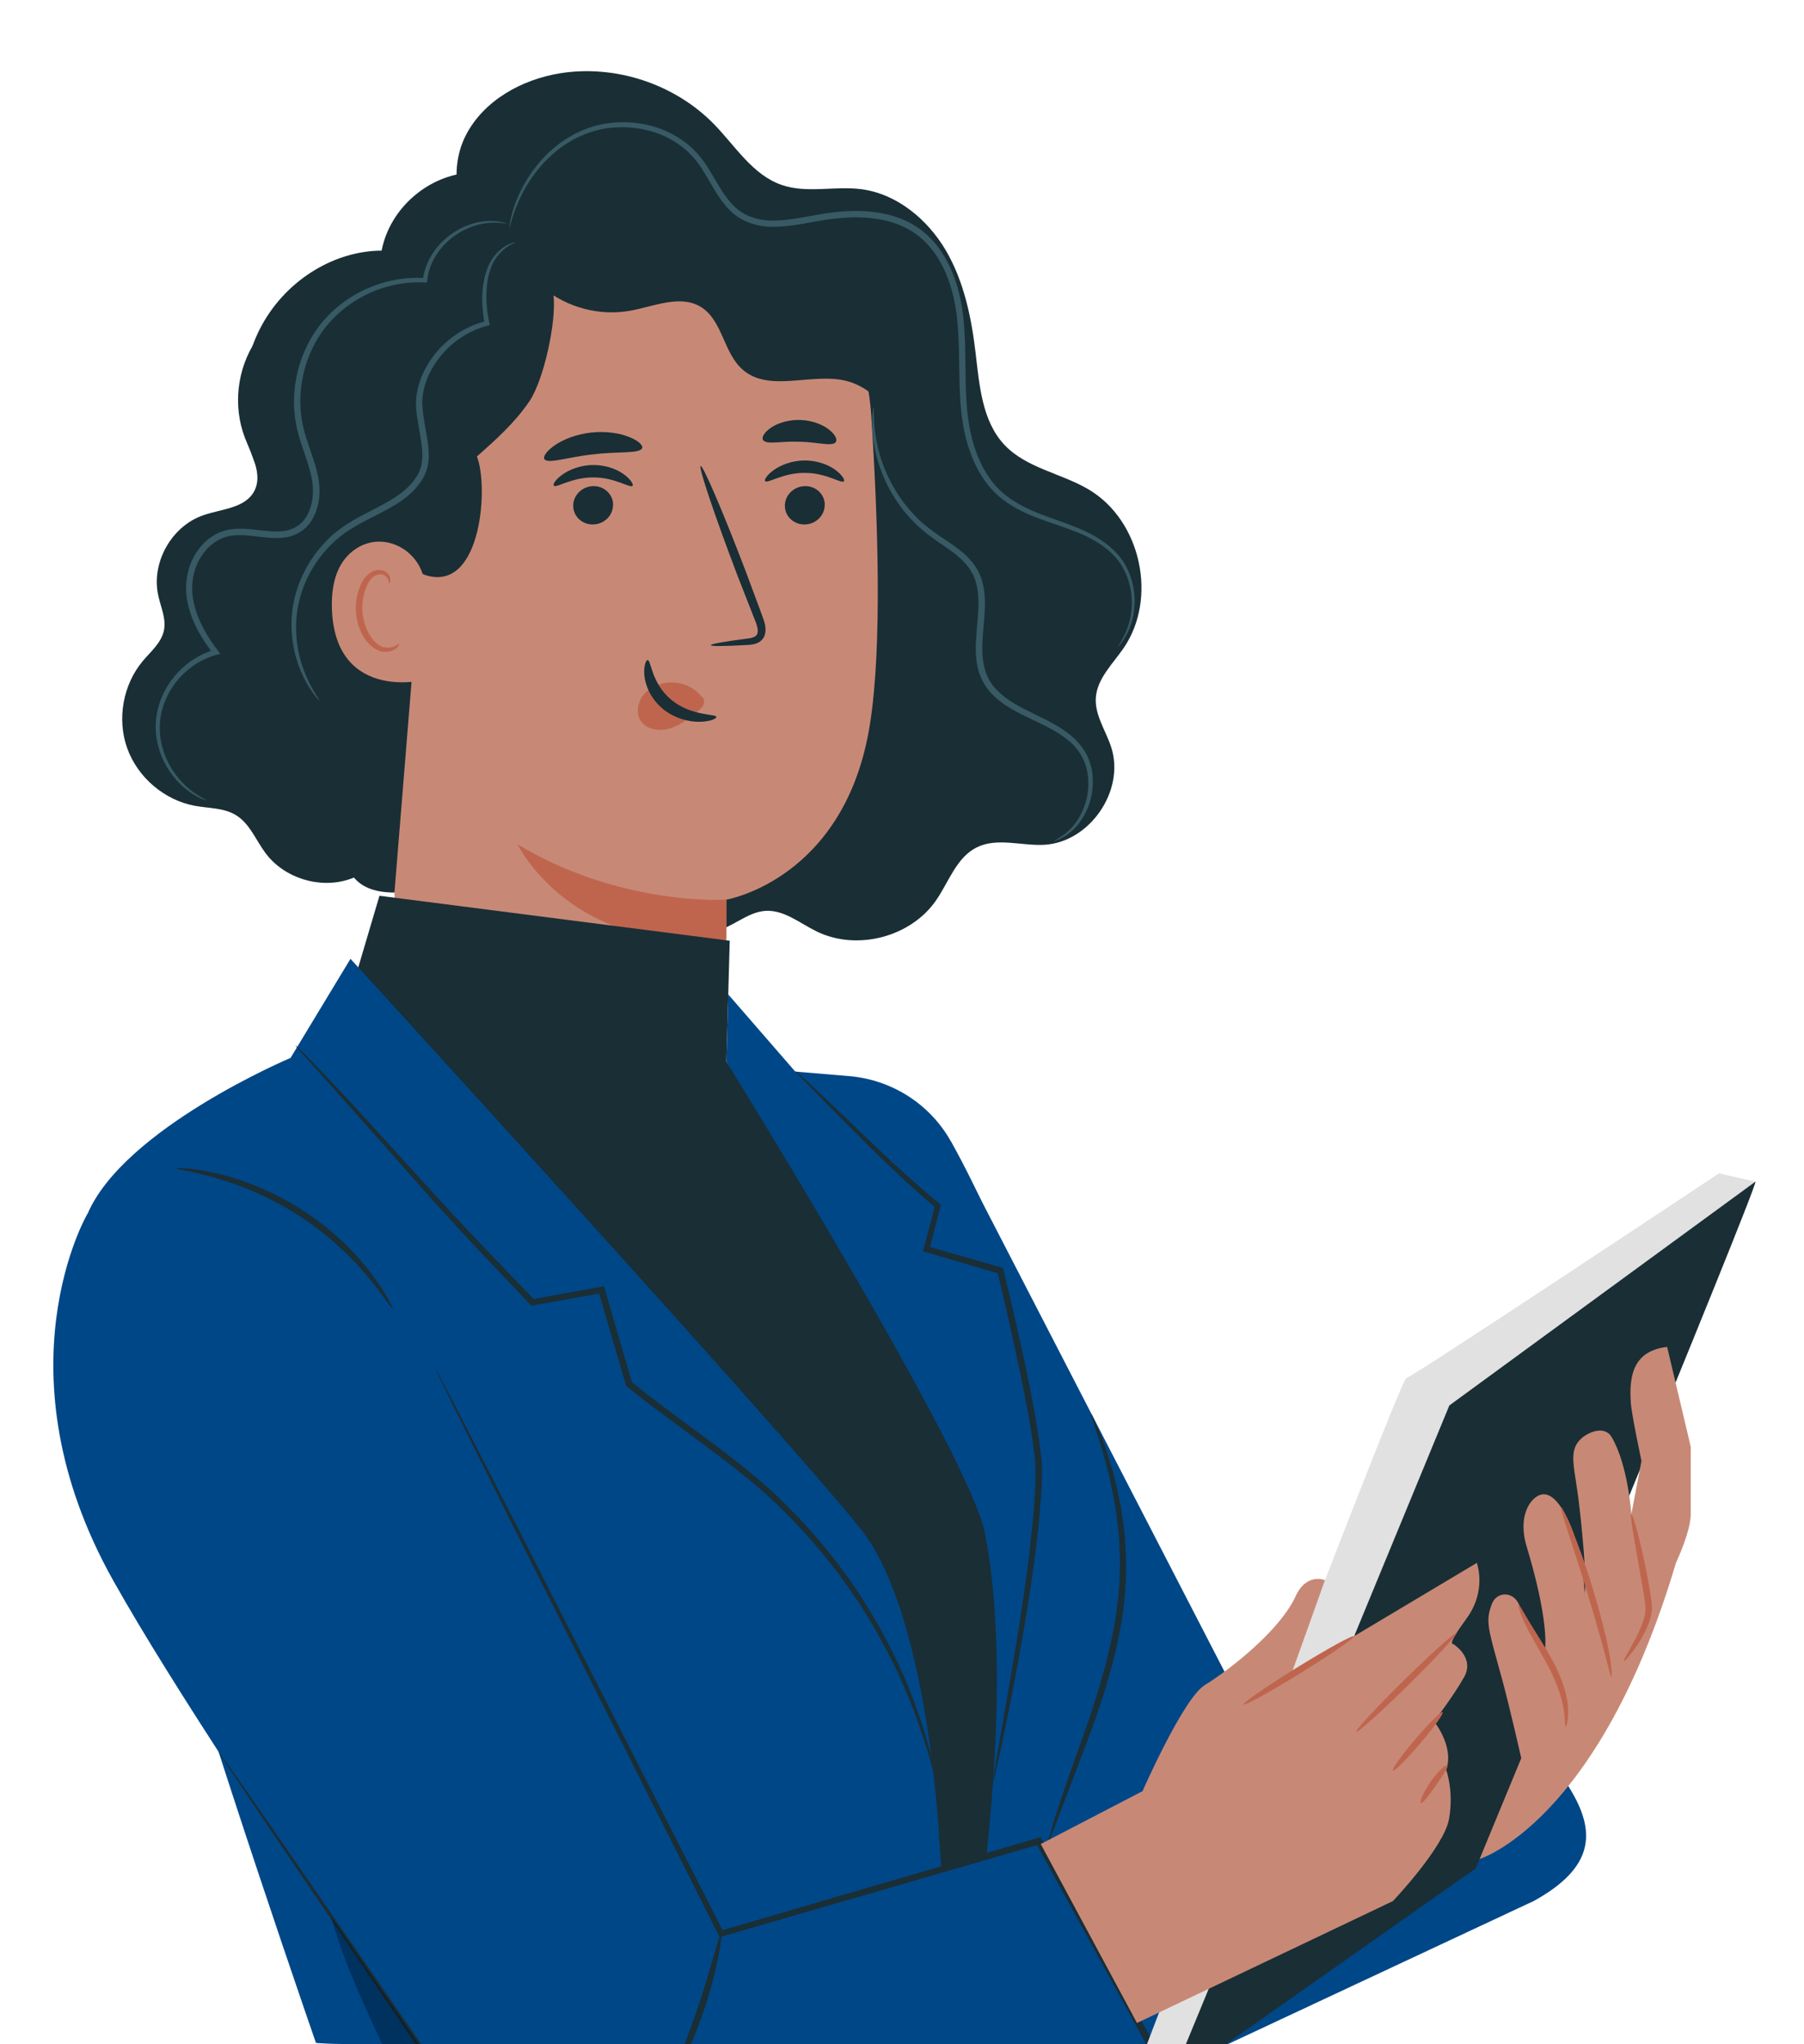 <?xml version="1.0" encoding="UTF-8"?>
<svg id="Camada_1" data-name="Camada 1" xmlns="http://www.w3.org/2000/svg" xmlns:xlink="http://www.w3.org/1999/xlink" viewBox="0 0 167.39 189.62">
  <defs>
    <style>
      .cls-1 {
        fill: #bf654e;
      }

      .cls-2 {
        opacity: .3;
      }

      .cls-3 {
        fill: #ff4f5b;
      }

      .cls-4 {
        fill: #375a64;
      }

      .cls-5 {
        fill: none;
      }

      .cls-6 {
        fill: #1a2e35;
      }

      .cls-7 {
        clip-path: url(#clippath-1);
      }

      .cls-8 {
        fill: #c78976;
      }

      .cls-9 {
        fill: #004788;
      }

      .cls-10 {
        clip-path: url(#clippath);
      }

      .cls-11 {
        fill: #e1e1e1;
      }
    </style>
    <clipPath id="clippath">
      <path class="cls-5" d="M31.85-39.82h180.27v-189.62H0V-71.67c0,17.59,14.26,31.85,31.85,31.85Z"/>
    </clipPath>
    <clipPath id="clippath-1">
      <path class="cls-5" d="M31.85,189.62h180.27V0H0v157.77c0,17.59,14.26,31.85,31.85,31.85Z"/>
    </clipPath>
  </defs>
  <g class="cls-10">
    <g>
      <path class="cls-8" d="M36.86,56.78c.65,8.42,13.66,94.37,13.66,94.37l-4.34,33.13,5.09,75.98,25.57-2.61,9.54-106.13,8.86-101.95-58.4,7.2Z"/>
      <path class="cls-8" d="M20.27,55.06c.65,8.42,9.77,33.19,9.77,33.19l4,106.4.65,63.9,25.57-2.61,5.79-86.88,3.75-119.47-49.54,5.49Z"/>
      <path class="cls-1" d="M70.04,95.14s.01.14,0,.41c-.01.3-.03.7-.05,1.21-.06,1.1-.15,2.65-.26,4.63-.26,4.06-.62,9.86-1.07,17.02-.89,14.37-2.42,34.21-3.47,56.15-1.21,21.93-2.31,41.77-3.11,56.18-.43,7.16-.77,12.96-1.01,17.02-.13,1.98-.23,3.53-.31,4.63-.04.5-.07.9-.1,1.2-.02.27-.04.41-.05.41-.01,0-.01-.14,0-.41,0-.3.02-.7.03-1.21.05-1.1.11-2.65.19-4.63.19-4.06.47-9.87.82-17.03.75-14.41,1.79-34.26,2.93-56.2,1.04-21.95,2.65-41.78,3.65-56.14.53-7.15.97-12.95,1.27-17.01.16-1.98.29-3.53.38-4.62.05-.5.08-.9.11-1.2.03-.27.05-.41.06-.41Z"/>
      <path class="cls-3" d="M11.49,26.54l15.83,113.9s32.52,9.15,62.46-4.07l12.33-110.12L69.36,3.61,11.49,26.54Z"/>
      <path class="cls-9" d="M32.52-140.49l-5.56,9.19s-15.47,6.53-18.85,14.5c-3.38,7.98,24.41,86.05,24.41,86.05,0,0-21.27,25.62-21.03,57.29,0,0,42.3,13.54,82.19,4.59l-6.53-89.92s-.97-20.79-7.25-28.76c-6.28-7.98-47.38-52.94-47.38-52.94Z"/>
      <path class="cls-9" d="M67.57-137.19l-.17,6.25s22.51,36.26,23.98,43.69c3.6,18.21-2.63,48.31-2.63,48.31l2.63,70.22,12.88-4.46-7.88-69.99,2.92-15.97s5.95-26.21,2.91-32.3c-2.26-4.52-8.57-22.58-13.99-32.14-1.95-3.45-5.48-5.7-9.43-6.03l-5-.42-6.22-7.16Z"/>
      <path class="cls-6" d="M91.38,31.28c-.17,0-1.11-19.08-2.11-42.63-1-23.56-1.66-42.65-1.5-42.66.17,0,1.11,19.08,2.11,42.63,1,23.55,1.66,42.65,1.49,42.66Z"/>
      <path class="cls-6" d="M104.26,26.82s-.3.15-.89.39c-.64.25-1.51.58-2.59.99-1.12.43-2.51.95-4.15,1.43-1.64.49-3.48,1.15-5.58,1.63-1.05.26-2.14.54-3.28.83-1.14.3-2.35.49-3.59.75-2.48.55-5.17.91-7.99,1.31-5.66.68-11.93,1.08-18.51.95-6.58-.16-12.83-.83-18.47-1.68-2.81-.47-5.48-.91-7.96-1.47-2.49-.49-4.77-1.08-6.86-1.6-2.1-.49-3.96-1.09-5.6-1.55-1.65-.46-3.05-.92-4.19-1.31-1.1-.37-1.97-.67-2.63-.89-.6-.21-.91-.33-.9-.35,0-.02.33.06.94.23.66.19,1.55.46,2.66.78,1.15.35,2.56.78,4.21,1.21,1.65.43,3.51,1,5.61,1.46,2.09.5,4.38,1.06,6.86,1.53,2.47.54,5.14.96,7.94,1.41,5.62.81,11.84,1.46,18.39,1.62,6.55.12,12.79-.25,18.43-.9,2.81-.39,5.49-.73,7.96-1.25,1.24-.25,2.45-.43,3.58-.71,1.14-.27,2.23-.54,3.28-.79,2.1-.45,3.94-1.08,5.59-1.54,1.65-.45,3.04-.93,4.17-1.33,1.1-.37,1.97-.66,2.63-.88.6-.2.92-.29.93-.27Z"/>
      <g class="cls-2">
        <path d="M11.71,26.45c12.89,9.11,27.37,14.84,43.1,16.1,15.73,1.25,29.86-4.31,44.02-11.26v-2.67s-21.64,7.45-46.18,5.57c-24.82-1.9-40.94-7.74-40.94-7.74Z"/>
      </g>
    </g>
  </g>
  <g class="cls-7">
    <g>
      <path class="cls-9" d="M88.21,105.86l10.91,21.13,15.87,30.74,14.95-6.89,1.77-4.2c6.11,13.97,23.97,22.32,10.63,29.7l-45.97,21.51-18.19-32.54,10.02-59.45Z"/>
      <path class="cls-6" d="M23.73,31.62c-1.74,2.6-2.13,6.06-1.01,8.98.63,1.64,1.7,3.46.85,5-.86,1.56-3.02,1.61-4.71,2.2-2.94,1.01-4.84,4.38-4.18,7.42.23,1.09.76,2.18.53,3.27-.24,1.14-1.21,1.94-1.95,2.82-1.85,2.2-2.43,5.41-1.45,8.12.98,2.71,3.47,4.82,6.3,5.33,1.29.23,2.69.18,3.8.87,1.28.79,1.84,2.33,2.74,3.53,1.73,2.3,4.99,3.32,7.73,2.42,2.74-.9,4.74-3.67,4.76-6.55"/>
      <g>
        <path class="cls-6" d="M45.36,22.18c-3.05-1.94-3.79-6.43-2.13-9.64,1.65-3.21,5.16-5.16,8.73-5.74,5.16-.83,10.68,1,14.32,4.75,1.97,2.03,3.56,4.67,6.23,5.6,2.35.82,4.94.08,7.4.4,3.3.43,6.13,2.78,7.83,5.64,1.69,2.87,2.39,6.21,2.78,9.52.36,3.03.6,6.37,2.7,8.58,2.05,2.16,5.3,2.62,7.85,4.15,4.8,2.89,6.36,10.05,3.19,14.68-1.01,1.47-2.46,2.83-2.58,4.61-.11,1.63.95,3.08,1.44,4.63,1.27,4.01-2.01,8.76-6.2,9.01-2.12.12-4.39-.7-6.29.24-1.89.94-2.59,3.21-3.79,4.94-2.37,3.4-7.34,4.68-11.06,2.86-1.56-.76-3.03-2.02-4.76-1.91-1.73.12-3.09,1.59-4.79,1.92-2.23.43-4.34-1.21-5.66-3.05-1.32-1.84-2.25-4.01-3.94-5.51-2.22-1.97-5.33-2.46-8.14-3.43-6.19-2.13-11.37-7.05-13.82-13.12-2.45-6.08-2.13-13.21.85-19.04"/>
        <g>
          <g>
            <path class="cls-8" d="M38.9,27.03c-2.62.28-4.6,2.53-4.54,5.17h0l3.03,68.67c.13,8.11,11.98,12.67,20.67,12.47h0c8.77-.2,9.05-4.5,9.16-12.22.18-12.89.17-17.73.17-17.66,0,0,11.08-1.86,13.34-16.33,1.13-7.19.74-18.98.11-28.62-.57-8.67-6.34-19.3-14.98-18.37l-26.97,6.88Z"/>
            <g>
              <path class="cls-6" d="M76.52,46.78c.04.98-.76,1.82-1.78,1.87-1.02.06-1.88-.69-1.91-1.67-.04-.98.76-1.82,1.78-1.88,1.02-.06,1.88.69,1.92,1.67Z"/>
              <path class="cls-6" d="M78.3,44.65c-.23.24-1.64-.79-3.63-.78-1.99-.02-3.46,1.01-3.67.77-.11-.11.13-.54.76-1.01.63-.46,1.7-.92,2.94-.91,1.24,0,2.29.46,2.89.93.61.47.82.91.71,1.01Z"/>
            </g>
            <g>
              <path class="cls-6" d="M56.88,46.78c.04.98-.76,1.82-1.78,1.87-1.02.06-1.88-.69-1.91-1.67-.04-.98.76-1.82,1.78-1.88,1.02-.06,1.88.69,1.92,1.67Z"/>
              <path class="cls-6" d="M58.69,45.07c-.23.24-1.64-.79-3.63-.78-1.99-.02-3.46,1.01-3.67.77-.11-.11.12-.54.76-1.01.63-.46,1.7-.92,2.94-.91,1.24,0,2.29.46,2.89.93.61.47.82.91.71,1.01Z"/>
            </g>
            <path class="cls-6" d="M65.96,59.85c0-.11,1.23-.33,3.24-.59.51-.05.99-.16,1.08-.5.12-.37-.1-.92-.34-1.51-.48-1.23-.99-2.52-1.52-3.88-2.1-5.52-3.63-10.06-3.41-10.14.22-.08,2.11,4.32,4.21,9.84.51,1.36.99,2.66,1.45,3.9.19.58.53,1.23.27,2-.14.38-.51.66-.84.75-.33.1-.61.11-.87.12-2.02.11-3.28.13-3.28.01Z"/>
            <path class="cls-1" d="M67.4,83.46s-9.72.65-19.37-5.12c0,0,4.91,10.19,19.37,8.81v-3.69Z"/>
            <path class="cls-1" d="M65.13,64.66c-.72-.95-1.98-1.47-3.23-1.33-.87.1-1.74.51-2.26,1.22-.52.71-.63,1.71-.15,2.38.54.76,1.67.93,2.62.66.95-.27,1.77-.9,2.55-1.53.21-.17.43-.35.57-.59.13-.24.16-.55,0-.74"/>
            <path class="cls-6" d="M60.1,61.24c.32-.02.33,2.15,2.19,3.68,1.85,1.54,4.16,1.29,4.18,1.59.03.14-.51.42-1.49.45-.96.03-2.35-.27-3.49-1.21-1.13-.94-1.62-2.2-1.7-3.09-.08-.91.16-1.44.3-1.43Z"/>
          </g>
          <path class="cls-6" d="M59.58,41.57c-.2.54-2.19.29-4.53.58-2.35.24-4.23.93-4.54.44-.14-.23.19-.74.95-1.27.76-.53,1.96-1.03,3.37-1.19,1.4-.16,2.69.06,3.55.41.86.34,1.29.77,1.21,1.03Z"/>
          <path class="cls-6" d="M77.56,41.01c-.35.45-1.73-.01-3.38-.03-1.65-.08-3.05.31-3.38-.16-.14-.23.08-.68.69-1.11.6-.43,1.61-.78,2.74-.75,1.14.03,2.12.44,2.7.9.59.46.78.93.62,1.15Z"/>
        </g>
        <path class="cls-6" d="M46.83,19.06c-.01,2.89,1.32,5.77,3.54,7.62s5.28,2.67,8.13,2.14c2.21-.4,4.63-1.52,6.54-.34,2.01,1.24,2.09,4.27,3.88,5.82,2.55,2.21,6.6.14,9.84,1.1,2.5.74,4.06,3.13,5.72,5.14s4.15,3.92,6.65,3.18c-.16-2.25-.32-4.52-.99-6.67-.67-2.15-1.9-4.2-3.79-5.43-1.03-.67-2.24-1.08-3.2-1.86-2.07-1.67-2.55-4.59-3.84-6.93-1.65-3.01-4.84-5.13-8.26-5.48-2.84-.29-5.77.56-8.55-.14-2.05-.52-3.84-1.85-5.92-2.24-4.04-.77-7.8,2.13-10.73,5.02"/>
      </g>
      <polygon class="cls-6" points="35.21 83.1 67.71 87.27 67.4 98.5 100.95 140.52 91.38 197.85 64.45 187.99 32.22 132.92 33.04 90.43 35.21 83.1"/>
      <path class="cls-9" d="M32.52,88.95l-5.56,9.19s-15.47,6.53-18.85,14.5c-3.38,7.98,24.41,86.05,24.41,86.05,0,0-21.27,25.62-21.03,57.29,0,0,42.3,13.54,82.19,4.59l-6.53-89.92s-.97-20.79-7.25-28.76c-6.28-7.98-47.38-52.94-47.38-52.94Z"/>
      <path class="cls-9" d="M67.57,92.25l-.17,6.25s22.51,36.26,23.98,43.69c3.6,18.21-2.63,48.31-2.63,48.31l2.63,70.22,12.88-4.46-7.88-69.99,2.92-15.97s5.95-26.21,2.91-32.3c-2.26-4.52-8.57-22.58-13.99-32.14-1.95-3.45-5.48-5.7-9.43-6.03l-5-.42-6.22-7.16Z"/>
      <path class="cls-6" d="M86.9,165.31s-.12-.32-.29-.93c-.16-.62-.41-1.52-.78-2.68-.74-2.3-1.91-5.62-4-9.41-2.04-3.8-5.02-8.06-9.08-12.08-4.02-4.07-9.41-7.42-14.58-11.57l-.08-.06-.03-.09v-.04c-.88-2.98-1.72-5.89-2.54-8.7l.34.21c-2.21.39-4.34.77-6.4,1.14l-.15.03-.11-.11c-3.26-3.42-6.3-6.6-8.92-9.53-2.6-2.93-4.89-5.52-6.81-7.68-1.88-2.11-3.39-3.8-4.47-5.01-.49-.55-.89-.99-1.19-1.33-.27-.31-.4-.47-.39-.48.01-.01.17.13.46.41.32.32.74.75,1.26,1.27,1.09,1.12,2.66,2.78,4.6,4.9,1.95,2.14,4.27,4.7,6.91,7.59,2.64,2.9,5.7,6.05,8.98,9.46l-.26-.09c2.06-.37,4.19-.76,6.4-1.16l.27-.05.08.26c.82,2.8,1.67,5.72,2.53,8.7v.04s-.09-.15-.09-.15c5.14,4.13,10.54,7.5,14.6,11.65,4.08,4.09,7.05,8.42,9.06,12.28,2.06,3.85,3.17,7.21,3.85,9.54.33,1.17.55,2.09.67,2.72.13.63.19.96.17.96Z"/>
      <path class="cls-6" d="M92.14,165.31s.01-.27.09-.79c.1-.57.22-1.31.38-2.23.35-2.01.83-4.79,1.42-8.19.57-3.46,1.24-7.59,1.72-12.2.12-1.15.22-2.33.28-3.54.06-1.22.1-2.42-.08-3.66-.31-2.49-.82-5.05-1.36-7.67-.66-3.14-1.36-6.19-2.05-9.08l.21.22c-2.39-.7-4.69-1.37-6.86-2.01l-.26-.08.07-.26c.38-1.39.74-2.72,1.08-4l.08.26c-4.19-3.54-7.31-6.87-9.58-9.11-1.08-1.1-1.94-1.98-2.59-2.63-.59-.61-.9-.95-.88-.97.02-.02.36.28.99.85.67.63,1.57,1.47,2.68,2.53,2.32,2.17,5.49,5.44,9.71,8.93l.12.1-.04.16c-.34,1.28-.69,2.62-1.05,4.01l-.19-.34c2.18.62,4.48,1.28,6.87,1.97l.17.05.04.17c.71,2.9,1.41,5.94,2.08,9.1.54,2.63,1.05,5.2,1.36,7.73.19,1.27.14,2.55.07,3.76-.07,1.22-.17,2.41-.3,3.57-.51,4.63-1.23,8.76-1.85,12.21-.63,3.46-1.21,6.24-1.62,8.16-.2.91-.37,1.64-.5,2.21-.12.5-.19.77-.22.76Z"/>
      <path class="cls-6" d="M91.38,260.72c-.17,0-1.11-19.08-2.11-42.63-1-23.56-1.66-42.65-1.5-42.66.17,0,1.11,19.08,2.11,42.63,1,23.55,1.66,42.65,1.49,42.66Z"/>
      <g>
        <path class="cls-9" d="M8.1,112.63s-8.5,14.56,2.42,34.02c10.92,19.46,42.54,63.62,42.54,63.62,0,0,6.32,2.68,12.65,3.07,5.32.32,31.03-13.87,39.31-18.5l1.66-5.24-5.01-9.13-5.3-9.66-29.48,8.59-31.47-62.45s-9.44-13.43-27.33-4.32Z"/>
        <path class="cls-6" d="M20.27,162.49s.13.15.36.47c.24.34.57.81,1,1.41.89,1.27,2.17,3.11,3.81,5.47,3.3,4.79,8.06,11.69,13.94,20.21,2.94,4.27,6.15,8.95,9.6,13.98.43.63.87,1.26,1.31,1.9.48.6.93,1.23,1.44,1.81,1.05,1.14,2.19,2.25,3.54,3.11,2.66,1.77,5.98,2.66,9.36,2.43.83-.06,1.71-.13,2.54-.3.32-.09.75-.3,1.14-.46.4-.17.8-.35,1.19-.53,1.59-.73,3.2-1.5,4.81-2.27,3.23-1.58,6.52-3.19,9.87-4.83,6.68-3.33,13.6-6.78,20.7-10.32l-.15.18c.08-.26.17-.54.26-.82.47-1.48.94-2.96,1.4-4.42l.02.24c-3.54-6.45-6.99-12.74-10.3-18.79l.35.14c-10.55,3.06-20.47,5.94-29.48,8.55l-.21.06-.1-.2c-7.89-15.71-14.48-28.82-19.11-38.03-2.28-4.58-4.08-8.2-5.32-10.69-.6-1.22-1.06-2.16-1.38-2.83-.15-.31-.26-.55-.35-.73-.08-.16-.11-.25-.1-.25,0,0,.05.08.14.23.1.18.22.41.38.71.34.66.83,1.59,1.46,2.79,1.27,2.48,3.12,6.07,5.45,10.62,4.68,9.19,11.33,22.27,19.31,37.93l-.31-.14c9.01-2.64,18.92-5.53,29.47-8.62l.23-.07.12.21c3.32,6.05,6.78,12.34,10.32,18.79l.06.12-.04.13c-.46,1.47-.93,2.94-1.4,4.42-.09.28-.18.56-.26.82l-.04.12-.12.06c-7.09,3.53-14.02,6.98-20.71,10.31-3.36,1.64-6.66,3.24-9.89,4.82-1.62.78-3.22,1.54-4.83,2.27-.4.19-.8.37-1.21.54-.42.17-.77.36-1.29.5-.86.17-1.72.23-2.59.3-3.48.23-6.94-.7-9.69-2.54-1.39-.89-2.57-2.04-3.64-3.22-.52-.6-.98-1.25-1.47-1.86-.44-.64-.87-1.28-1.3-1.91-3.43-5.04-6.63-9.73-9.54-14.02-5.81-8.56-10.51-15.5-13.78-20.32-1.6-2.39-2.85-4.25-3.72-5.54-.41-.62-.73-1.1-.95-1.45-.21-.33-.31-.51-.31-.51Z"/>
        <path class="cls-6" d="M62.26,193.13c-.16-.08,1.19-3.03,2.46-6.82,1.29-3.78,2.01-6.95,2.19-6.91.16.02-.3,3.28-1.6,7.11-1.29,3.83-2.9,6.7-3.04,6.62Z"/>
      </g>
      <path class="cls-6" d="M39.23,50.39c-.43-.12-2.16,2.43.61,3.06,4.86,1.1,5.5-8.39,4.41-11.1,1.76-1.56,3.53-3.14,4.87-5.12,1.34-1.98,2.52-7.39,2.24-9.82,1.75.1,9.21-2.36,8.41-2.59-1.81-.52-5.52-1.69-6.49-3.26-2.11-3.41-5.83-5.75-9.64-5.54-3.8.21-7.45,3.21-8.23,7.23-4.6.03-9.09,2.93-11.3,7.27-2.21,4.35-2.05,9.98.41,14.18.64,1.1,1.46,2.2,1.48,3.49.02,1.61-1.17,2.88-2.01,4.21-2.29,3.63-2.12,8.61-.35,12.56s3.02,5.34,5.54,6.13c4.93,1.55-.79,11.71,7.42,11.71"/>
      <g>
        <path class="cls-8" d="M39.42,54.36c-.15-3.08-3.5-5.13-6.17-3.59-1.46.85-2.58,2.55-2.45,5.81.36,8.71,9.03,6.55,9.03,6.3,0-.16-.23-4.93-.41-8.53Z"/>
        <path class="cls-1" d="M37.04,59.7s-.15.11-.4.24c-.25.12-.67.22-1.13.07-.93-.3-1.77-1.73-1.88-3.3-.05-.79.08-1.55.34-2.19.24-.65.63-1.11,1.09-1.21.46-.13.8.14.91.38.13.24.08.41.13.43.03.02.18-.15.1-.51-.04-.17-.15-.37-.37-.53-.22-.16-.53-.24-.85-.19-.67.07-1.25.72-1.53,1.42-.32.7-.49,1.56-.43,2.45.13,1.75,1.09,3.36,2.37,3.67.62.13,1.12-.07,1.38-.29.26-.23.3-.42.27-.44Z"/>
      </g>
      <path class="cls-4" d="M103.72,59.97s.2-.27.49-.82c.29-.55.68-1.41.78-2.59.11-1.16-.06-2.67-.92-4.1-.87-1.43-2.54-2.51-4.52-3.23-1.96-.79-4.35-1.28-6.45-2.85-2.13-1.58-3.31-4.31-3.76-7.12-.47-2.85-.23-5.86-.46-8.9-.11-1.52-.37-3.05-.92-4.51-.54-1.45-1.38-2.84-2.59-3.84-1.21-1.01-2.74-1.55-4.27-1.74-1.54-.2-3.1-.09-4.6.14-1.5.24-3,.6-4.54.63-1.51.06-3.13-.41-4.2-1.49-1.07-1.05-1.67-2.35-2.37-3.47-.67-1.15-1.51-2.1-2.54-2.77-2.04-1.38-4.48-1.7-6.54-1.41-2.08.31-3.8,1.31-5.05,2.42-1.26,1.12-2.09,2.34-2.66,3.37-1.12,2.11-1.26,3.47-1.34,3.44-.01,0,0-.08.02-.25.03-.16.06-.4.14-.71.14-.62.42-1.52.96-2.6.55-1.07,1.37-2.34,2.64-3.52,1.27-1.16,3.03-2.24,5.21-2.59,2.15-.33,4.7-.03,6.89,1.42,1.1.7,2.03,1.75,2.72,2.92.72,1.15,1.32,2.41,2.3,3.35.96.96,2.36,1.36,3.8,1.31,1.45-.03,2.91-.38,4.45-.63,1.54-.25,3.15-.36,4.78-.15,1.62.2,3.26.78,4.58,1.88,1.32,1.09,2.2,2.58,2.77,4.1.57,1.53.84,3.13.95,4.68.22,3.11-.03,6.09.42,8.86.42,2.74,1.54,5.32,3.51,6.81,1.96,1.5,4.32,2.03,6.3,2.85,2.01.76,3.76,1.92,4.66,3.46.89,1.52,1.02,3.1.87,4.3-.14,1.22-.58,2.09-.91,2.63-.34.54-.6.76-.6.76Z"/>
      <path class="cls-4" d="M81.04,37.79c.06,0,0,.71.12,1.96.13,1.24.48,3.07,1.54,5.05.52.99,1.21,2.01,2.12,2.96.89.97,2.03,1.76,3.3,2.59.62.43,1.27.89,1.83,1.5.57.6,1.01,1.37,1.22,2.21.43,1.69.11,3.43.01,5.13-.13,1.69.05,3.4,1.09,4.57,1.01,1.19,2.46,1.86,3.79,2.52,1.35.65,2.67,1.32,3.68,2.28.49.49.91,1.04,1.18,1.63.25.6.43,1.2.46,1.79.2,2.39-.92,4.16-1.83,5.03-.49.43-.92.7-1.23.83-.31.13-.48.19-.49.17-.04-.07.67-.28,1.55-1.17.83-.88,1.81-2.6,1.57-4.82-.11-1.09-.61-2.23-1.55-3.1-.95-.87-2.22-1.51-3.57-2.14-1.34-.65-2.86-1.32-4.01-2.64-.56-.66-.96-1.49-1.13-2.36-.18-.87-.17-1.76-.11-2.64.11-1.74.4-3.43.02-4.94-.35-1.54-1.57-2.57-2.78-3.4-1.23-.82-2.45-1.69-3.35-2.71-.93-1-1.62-2.07-2.14-3.11-1.04-2.07-1.33-3.96-1.39-5.23-.03-.64-.01-1.14.03-1.47.04-.34.06-.51.09-.51Z"/>
      <path class="cls-4" d="M19.17,74.26s-.11-.02-.32-.1c-.21-.07-.5-.22-.87-.44-.72-.44-1.74-1.25-2.54-2.65-.79-1.36-1.37-3.44-.7-5.64.63-2.15,2.45-4.38,5.21-5.17l-.14.41c-.97-1.23-1.87-2.66-2.31-4.36-.46-1.68-.27-3.7.86-5.26.54-.78,1.34-1.44,2.3-1.77.97-.32,1.98-.25,2.94-.15.95.1,1.91.26,2.81.12.9-.13,1.69-.67,2.11-1.49.64-1.2.63-2.66.27-3.98-.34-1.34-.92-2.63-1.23-4-.63-2.75-.16-5.57.99-7.83,1.14-2.29,3.04-3.97,5.02-4.95,1.99-.99,4.07-1.33,5.88-1.2l-.22.18c.21-1.68,1.13-2.99,2.11-3.84.98-.86,2.04-1.3,2.92-1.5.88-.2,1.59-.15,2.05-.09.46.09.69.17.69.18,0,.09-.98-.3-2.69.13-.83.23-1.84.68-2.76,1.52-.91.83-1.74,2.08-1.91,3.64l-.02.19h-.2c-1.75-.1-3.74.25-5.63,1.22-1.88.97-3.67,2.57-4.74,4.76-1.08,2.16-1.51,4.85-.91,7.44.3,1.3.87,2.58,1.24,3.99.37,1.39.43,3.03-.33,4.43-.49.97-1.51,1.66-2.55,1.8-1.05.16-2.03-.02-2.97-.12-.94-.11-1.86-.16-2.68.11-.81.28-1.52.84-2.01,1.54-1.03,1.41-1.22,3.21-.8,4.78.4,1.59,1.25,2.98,2.17,4.18l.24.31-.37.1c-2.55.7-4.32,2.77-4.94,4.79-.67,2.06-.17,4.03.56,5.37.73,1.37,1.69,2.19,2.37,2.67.69.47,1.11.63,1.1.67Z"/>
      <path class="cls-4" d="M47.78,22.47c.06.09-.88.25-1.74,1.45-.86,1.19-1.19,3.46-.64,6.02l.05.22-.21.05c-2.15.54-4.53,2.25-5.61,4.94-.26.66-.43,1.4-.45,2.12,0,.74.13,1.51.27,2.3.14.79.3,1.61.33,2.48.06.85-.17,1.84-.69,2.57-1.08,1.65-2.82,2.46-4.32,3.25-1.54.76-2.96,1.54-4.04,2.65-2.21,2.17-3.19,4.98-3.25,7.3-.08,2.35.58,4.21,1.15,5.38.58,1.19,1.06,1.76,1.01,1.79-.02.01-.14-.12-.37-.39-.22-.28-.53-.7-.85-1.29-.65-1.17-1.4-3.06-1.37-5.5,0-2.42.99-5.38,3.29-7.69,1.13-1.18,2.65-2.02,4.17-2.78,1.5-.79,3.14-1.59,4.08-3.04.96-1.32.53-3.05.28-4.61-.14-.79-.28-1.6-.27-2.42.03-.83.23-1.6.51-2.32,1.2-2.89,3.74-4.65,6.03-5.17l-.17.27c-.52-2.69-.11-5.04.88-6.28.48-.61,1-.95,1.36-1.11.38-.15.57-.22.58-.2Z"/>
      <path class="cls-6" d="M101.26,131.14s.28.51.67,1.49c.19.49.45,1.08.68,1.79.23.73.47,1.54.74,2.42.23.91.44,1.92.67,3,.12,1.1.38,2.27.4,3.52.19,2.49.02,5.25-.53,8.08-1.11,5.66-3.18,10.45-4.47,13.95-.63,1.66-1.16,3.05-1.57,4.14-.37.98-.59,1.51-.63,1.5-.04-.01.11-.57.41-1.58.29-1.01.78-2.44,1.39-4.21,1.19-3.54,3.18-8.35,4.27-13.91.54-2.78.73-5.49.57-7.93,0-1.23-.24-2.38-.34-3.46-.21-1.07-.39-2.07-.59-2.98-.24-.88-.45-1.69-.65-2.43-.2-.71-.43-1.31-.58-1.81-.32-.99-.48-1.55-.44-1.57Z"/>
      <g class="cls-2">
        <path d="M30.74,177.86c1.48,5.62,5.35,12.78,8.07,19.09,2.72,6.31,6.3,12.19,11.04,17.16,4.75,4.97,11.61,8.38,18.41,7.37,4.85-.72,9.09-3.54,13.14-6.29,3.97-2.69,7.94-5.38,11.92-8.07,1.42-.96,2.87-1.95,3.85-3.36s1.41-3.33.62-4.85c-5.88,2.86-11.76,5.72-17.63,8.58-4.14,2.02-8.35,4.05-12.88,4.89-4.53.84-9.51.33-13.23-2.38-2.33-1.7-4.01-4.12-5.65-6.5-5.88-8.55-11.77-17.1-17.65-25.65"/>
      </g>
      <path class="cls-6" d="M36.44,121.41c-.09.06-.8-1.14-2.22-2.86-1.41-1.72-3.61-3.9-6.45-5.75-2.85-1.84-5.73-2.96-7.87-3.55-2.14-.6-3.52-.76-3.51-.87,0-.04.35-.03.98.02.63.04,1.54.18,2.64.43,2.2.49,5.19,1.57,8.1,3.46,2.91,1.89,5.11,4.18,6.45,6,.68.91,1.17,1.68,1.47,2.24.3.55.45.87.41.89Z"/>
      <g>
        <path class="cls-8" d="M137.28,172.46s11.06-3.33,18.23-27.48l-13.99,16.61-4.25,10.86Z"/>
        <path class="cls-11" d="M106.31,189.94s23.58-62,24.18-62.1c.6-.1,29.01-18.99,29.01-18.99l3.37.77-28.4,20.76-25.14,61.1-3.03-1.53Z"/>
        <path class="cls-6" d="M108.52,193.31l25.96-62.93,28.4-20.76c.42,0-25.95,63.71-25.95,63.71l-28.4,19.98Z"/>
        <g>
          <path class="cls-8" d="M106.01,166.17s3.78-8.61,5.77-9.84c2.22-1.37,6.93-4.98,8.45-8.27,1.02-2.2,2.71-1.47,2.71-1.47l-3.1,8.66,17.19-10.26s.96,2.53-.94,5.14c-1.91,2.61-1.27,2.37-1.27,2.37,0,0,2.07,1.24,1.03,3.09-1.04,1.84-2.79,4.1-2.79,4.1,0,0,1.9,2.32,1.13,4.5,0,0,.72,1.9.27,4.53-.45,2.63-5.21,7.64-5.21,7.64l-23.75,11.31-8.93-16.6,9.43-4.9Z"/>
          <path class="cls-1" d="M125.62,151.8c.09.14-2.13,1.67-4.96,3.42-2.83,1.75-5.19,3.05-5.28,2.9-.09-.14,2.13-1.67,4.96-3.42,2.83-1.75,5.19-3.05,5.28-2.9Z"/>
          <path class="cls-1" d="M135.13,151.51c.11.12-1.87,2.26-4.43,4.79-2.56,2.52-4.74,4.47-4.86,4.36-.12-.12,1.87-2.26,4.44-4.79,2.57-2.53,4.74-4.48,4.86-4.36Z"/>
          <path class="cls-1" d="M133.86,158.83c.13.11-.8,1.41-2.08,2.91-1.28,1.5-2.41,2.62-2.54,2.52-.13-.11.8-1.41,2.08-2.91,1.28-1.5,2.41-2.62,2.54-2.52Z"/>
          <path class="cls-1" d="M134.3,163.77c.13.11-.4.91-1.07,1.87-.67.96-1.24,1.72-1.39,1.64-.14-.08.21-1,.9-1.99.69-.99,1.44-1.64,1.56-1.53Z"/>
        </g>
        <g>
          <path class="cls-8" d="M141.17,163.11s8.83-6.9,10.04-10c.24-.61,5.65-9.25,5.67-12.64v-6.26l-2.19-9.26c-3.02.36-3.56,2.48-3.37,5.17.08,1.17.99,5.41.99,5.41l-.94,4.94s-.3-4.55-1.82-7.14c-.68-1.16-2.24-.44-2.87.16-1.22,1.17-.55,2.6-.14,6.21.8,6.98.49,8.1.49,8.1,0,0-.08-4.36-1.92-7.54-.72-1.25-1.53-1.95-2.39-1.5-.92.48-1.85,2.13-1.06,4.73,1.49,4.92,1.84,8.02,1.71,9.43,0,0-1.02-1.19-2.46-4.15-.57-1.17-2.03-1.11-2.47,0-.65,1.68-.36,2.27.95,7.06.69,2.52,1.77,7.29,1.77,7.29Z"/>
          <path class="cls-1" d="M150.66,154.1c-.07-.05.37-.73.98-1.86.3-.57.64-1.25.89-2.04.11-.4.19-.79.14-1.22-.04-.45-.12-.93-.2-1.41-.68-3.9-1.28-7.07-1.1-7.1.15-.03,1.03,3.07,1.71,7,.08.5.15.97.19,1.46.04.51-.07,1.02-.2,1.44-.3.85-.69,1.54-1.05,2.09-.72,1.1-1.29,1.69-1.36,1.64Z"/>
          <path class="cls-1" d="M144.84,139.81c.16-.07,1.68,3.31,2.99,7.68.66,2.18,1.17,4.18,1.45,5.65.29,1.47.3,2.41.22,2.42-.08,0-.24-.89-.64-2.32-.38-1.43-.95-3.4-1.61-5.57-1.31-4.34-2.56-7.79-2.41-7.86Z"/>
          <path class="cls-1" d="M145.28,160.17c-.1-.01-.03-.7-.22-1.77-.18-1.07-.69-2.49-1.48-3.96-.79-1.47-1.61-2.79-2.08-3.81-.48-1.02-.66-1.7-.58-1.73.08-.03.39.58.96,1.52.56.95,1.42,2.21,2.24,3.73.82,1.51,1.29,3.05,1.37,4.19.09,1.15-.14,1.84-.21,1.82Z"/>
        </g>
      </g>
    </g>
  </g>
</svg>